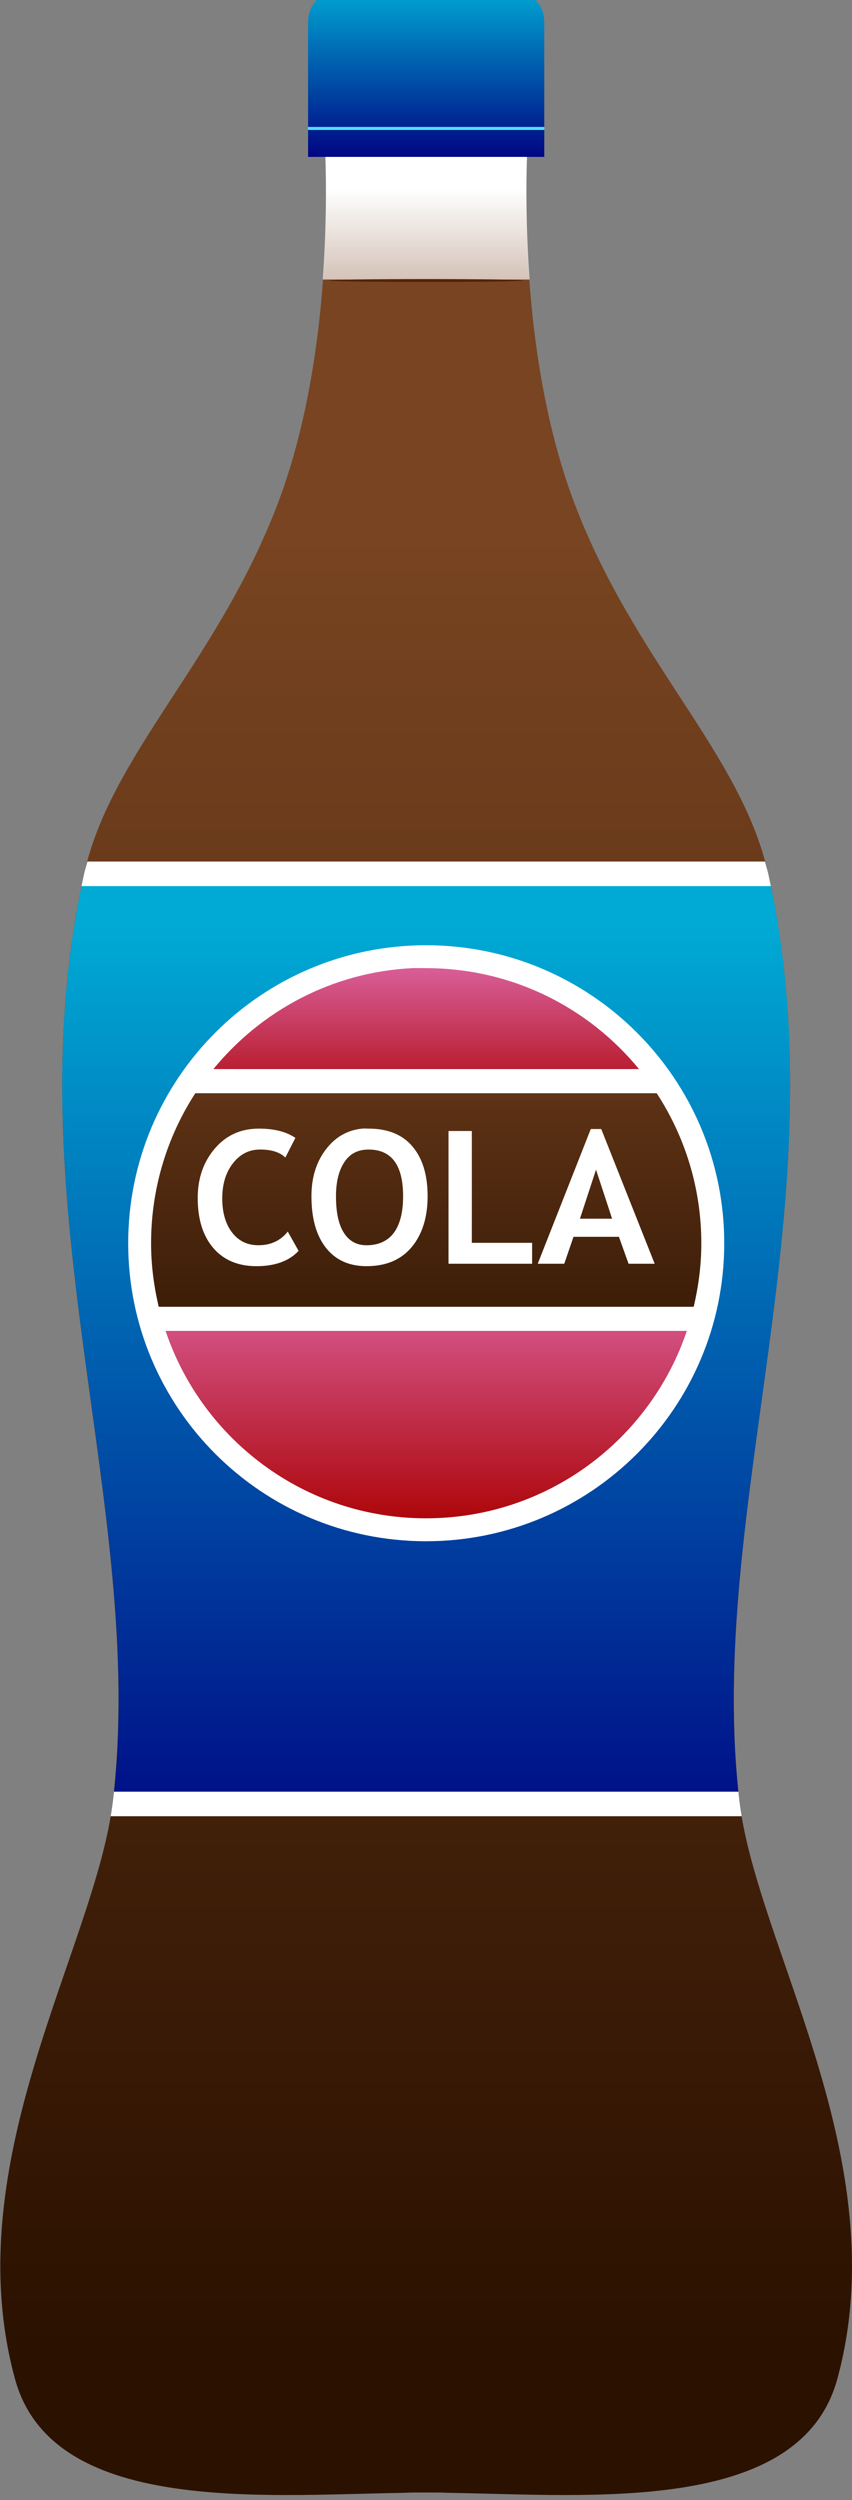 <?xml version="1.0" encoding="utf-8"?>
<svg viewBox="197.115 452.688 64.204 188.275" width="64.204" height="188.275" xmlns="http://www.w3.org/2000/svg" xmlns:xlink="http://www.w3.org/1999/xlink">
  <rect x="197.115" y="452.688" width="64.204" height="188.275" fill="#808080" stroke="none"/>
  <defs>
    <linearGradient id="linearGradient75023" y2="434.84" gradientUnits="userSpaceOnUse" x2="-1114" gradientTransform="matrix(.975 0 0 .962 1055.7 376.16)" y1="578.37" x1="-1114" xlink:href="#linearGradient64234"/>
    <linearGradient id="linearGradient64234">
      <stop id="stop64236" style="stop-color:#2b1100" offset="0"/>
      <stop id="stop64238" style="stop-color:#784421" offset="1"/>
    </linearGradient>
    <linearGradient id="linearGradient75025" y2="771.78" gradientUnits="userSpaceOnUse" x2="-35.709" gradientTransform="translate(4.9846e-8 52.362)" y1="845.18" x1="-35.709" xlink:href="#linearGradient64661"/>
    <linearGradient id="linearGradient64661">
      <stop id="stop64663" style="stop-color:#000080" offset="0"/>
      <stop id="stop64665" style="stop-color:#00aad4" offset="1"/>
    </linearGradient>
    <linearGradient id="linearGradient75027" y2="694.9" gradientUnits="userSpaceOnUse" x2="-28.284" gradientTransform="matrix(.797 0 0 .817 -7.184 221.89)" y1="668.7" x1="-28.284" xlink:href="#linearGradient16066"/>
    <linearGradient id="linearGradient16066">
      <stop id="stop16068" style="stop-color:#ffffff" offset="0"/>
      <stop id="stop16070" style="stop-color:#ffffff;stop-opacity:0" offset="1"/>
    </linearGradient>
    <linearGradient id="linearGradient75029" y2="353.68" gradientUnits="userSpaceOnUse" x2="-786.18" gradientTransform="matrix(.861 0 0 1.219 656.43 321.65)" y1="364.72" x1="-786.18" xlink:href="#linearGradient64661"/>
    <linearGradient id="linearGradient75031" y2="774.3" gradientUnits="userSpaceOnUse" x2="-28.598" y1="799.83" x1="-28.598" xlink:href="#linearGradient64234"/>
    <linearGradient id="linearGradient75033" y2="854.04" gradientUnits="userSpaceOnUse" x2="-28.244" gradientTransform="matrix(1.101 0 0 .949 -3.189 41.259)" y1="873.91" x1="-28.244" xlink:href="#linearGradient64228"/>
    <linearGradient id="linearGradient64228">
      <stop id="stop64230" style="stop-color:#aa0000" offset="0"/>
      <stop id="stop64232" style="stop-color:#d85d96" offset="1"/>
    </linearGradient>
    <linearGradient id="linearGradient75035" y2="836.57" gradientUnits="userSpaceOnUse" x2="-19.954" gradientTransform="matrix(1.021 0 0 .867 -5.15 101.3)" y1="849.78" x1="-19.954" xlink:href="#linearGradient64228"/>
  </defs>
  <g id="g64851" transform="matrix(0.992, 0, 0, 0.992, 259.316, -295.175)">
    <path id="path64579" d="m-38.035 764.75s1.062 15.124-3.536 27.29c-4.563 12.074-12.722 19.105-14.741 28.183-5.545 24.944 4.771 48.168 2.191 70.356-1.283 11.033-11.974 27.287-7.445 43.909 2.794 10.252 18.58 8.833 29.406 8.654 0.438-0.007 0.495-0.023 0.915-0.025 0.167-0.001 0.752 0 0.915 0 0.158-0 0.756-0.001 0.915 0 0.42 0.002 0.477 0.018 0.915 0.025 10.826 0.179 26.613 1.598 29.406-8.654 4.529-16.622-6.162-32.876-7.445-43.909-2.58-22.189 7.737-45.413 2.191-70.356-2.018-9.079-10.177-16.109-14.741-28.183-4.598-12.166-3.536-27.29-3.536-27.29h-5.876-1.32-0.498-0.025-1.818z" style="fill:url(#linearGradient75023)"/>
    <path id="rect64818" style="fill:url(#linearGradient75025)" d="m-56.281 820.08c-0.012 0.052-0.02 0.104-0.031 0.156-5.532 24.885 4.732 48.046 2.219 70.188h47.531c-2.513-22.141 7.751-45.303 2.219-70.188-0.011-0.051-0.019-0.105-0.031-0.156h-51.906zm25.969 6.344c12.115 0 21.938 9.822 21.938 21.938 0 3.163-0.701 6.159-1.906 8.875 0.403-1.244 0.638-2.538 0.719-3.875h-41.531c0.081 1.337 0.317 2.631 0.719 3.875-1.205-2.716-1.906-5.712-1.906-8.875 0-12.115 9.854-21.938 21.969-21.938z"/>
    <path id="path64581" d="m-38.035 764.75s0.286 4.407-0.149 10.365h15.712c-0.436-5.957-0.149-10.365-0.149-10.365h-5.876-1.32-0.498-0.025-1.818-5.876z" style="fill:url(#linearGradient75027)"/>
    <path id="path64583" d="m-37.874 753.59c-0.791 0-1.426 0.899-1.426 2.019v10.195h17.943v-10.195c0-1.12-0.635-2.019-1.426-2.019z" style="fill:url(#linearGradient75029)"/>
    <path id="path64585" style="fill:#552200" transform="matrix(.797 0 0 .817 -7.14 221.95)" d="m-19.843 677.16c0 0.073-4.145 0.133-9.259 0.133s-9.259-0.059-9.259-0.133c0-0.073 4.145-0.133 9.259-0.133s9.259 0.059 9.259 0.133z"/>
    <path id="path64587" d="m-39.304 763.53v0.23h17.953v-0.23h-17.953z" style="fill:#55ddff"/>
    <path id="path64461-2" d="m-56.062 819.3c-0.083 0.305-0.18 0.609-0.249 0.919-0.071 0.317-0.134 0.628-0.199 0.945h52.364c-0.065-0.317-0.129-0.627-0.199-0.945-0.069-0.31-0.166-0.614-0.249-0.919zm2.017 70.612c-0.023 0.22-0.049 0.444-0.075 0.664-0.046 0.394-0.106 0.793-0.174 1.2h47.932c-0.069-0.407-0.129-0.806-0.174-1.2-0.026-0.22-0.052-0.443-0.075-0.664z" style="fill:#ffffff"/>
    <g id="g64788" transform="matrix(.977 0 0 .977 -.695 19.948)">
      <g id="g64783">
        <path id="path64744" style="opacity:.572;fill:url(#linearGradient75031)" d="m-30.312 773.03c-12.399 0-22.469 10.038-22.469 22.438 0 3.237 0.704 6.314 1.938 9.094-0.411-1.274-0.667-2.6-0.75-3.969h42.531c-0.083 1.368-0.337 2.695-0.75 3.969 1.233-2.78 1.938-5.856 1.938-9.094 0-12.399-10.038-22.438-22.438-22.438z" transform="translate(0 52.362)"/>
        <path id="path64669" style="fill:url(#linearGradient75033)" d="m-51.608 852.97c0.586 9.689 9.877 17.405 21.264 17.405s20.71-7.716 21.296-17.405h-42.56z"/>
        <path id="path64707" style="fill:url(#linearGradient75035)" d="m-30.342 825.24c-8.4 0-15.549 4.473-18.408 10.75h36.844c-2.866-6.277-10.036-10.75-18.436-10.75z"/>
      </g>
      <path id="path64738" d="m-30.344 772.31c-12.79 0-23.156 10.367-23.156 23.156 0 12.79 10.367 23.156 23.156 23.156 12.79 0 23.188-10.367 23.188-23.156 0-12.79-10.398-23.156-23.188-23.156zm-1.094 1.781c0.365-0.018 0.725 0 1.094 0 6.677 0 12.635 3.055 16.562 7.844h-33.094c3.704-4.525 9.214-7.528 15.438-7.844zm-16.844 9.719h35.875c2.187 3.351 3.469 7.356 3.469 11.656 0 1.701-0.218 3.352-0.594 4.938h-41.594c-0.375-1.586-0.594-3.237-0.594-4.938 0-4.292 1.263-8.305 3.438-11.656zm4.938 2.75c-1.383 0-2.52 0.504-3.406 1.531-0.886 1.028-1.344 2.315-1.344 3.844-0 1.641 0.388 2.925 1.188 3.875 0.799 0.95 1.931 1.438 3.375 1.438s2.534-0.393 3.281-1.188l-0.844-1.5c-0.55 0.696-1.308 1.062-2.281 1.062-0.851 0-1.521-0.32-2.031-0.969-0.51-0.649-0.781-1.551-0.781-2.656-0-1.105 0.262-1.997 0.812-2.719 0.55-0.722 1.264-1.094 2.125-1.094 0.908 0 1.56 0.216 1.969 0.625l0.781-1.53c-0.71-0.484-1.659-0.719-2.844-0.719zm8.031 0c-1.122 0.111-2.044 0.64-2.75 1.531-0.807 1.018-1.188 2.247-1.188 3.719-0 1.684 0.353 3 1.094 3.969 0.741 0.969 1.8 1.469 3.188 1.469 1.51 0 2.679-0.491 3.5-1.469 0.821-0.978 1.25-2.304 1.25-3.969-0-1.665-0.402-2.953-1.188-3.875-0.785-0.922-1.92-1.375-3.406-1.375-0.169 0-0.34-0.016-0.5 0zm17.781 0.031-4.125 10.469h2.062l0.719-2.094h3.531l0.75 2.094h2.031l-4.156-10.469h-0.812zm-11.062 0.156v10.312h6.5v-1.625h-4.688v-8.688h-1.812zm-6.219 1.438c1.787 0 2.688 1.203 2.688 3.625-0 1.237-0.237 2.195-0.719 2.844-0.482 0.649-1.208 0.969-2.125 0.969-0.781 0-1.372-0.337-1.781-1-0.409-0.663-0.594-1.604-0.594-2.812-0-1.11 0.219-2 0.656-2.656 0.437-0.656 1.057-0.969 1.875-0.969zm17.688 1.562 1.25 3.812h-2.5l1.25-3.812zm-33.469 12.531h40.531c-2.854 8.461-10.855 14.562-20.281 14.562-9.424 0-17.403-6.103-20.25-14.562z" style="fill:#ffffff" transform="translate(0 52.362)"/>
    </g>
  </g>
</svg>
